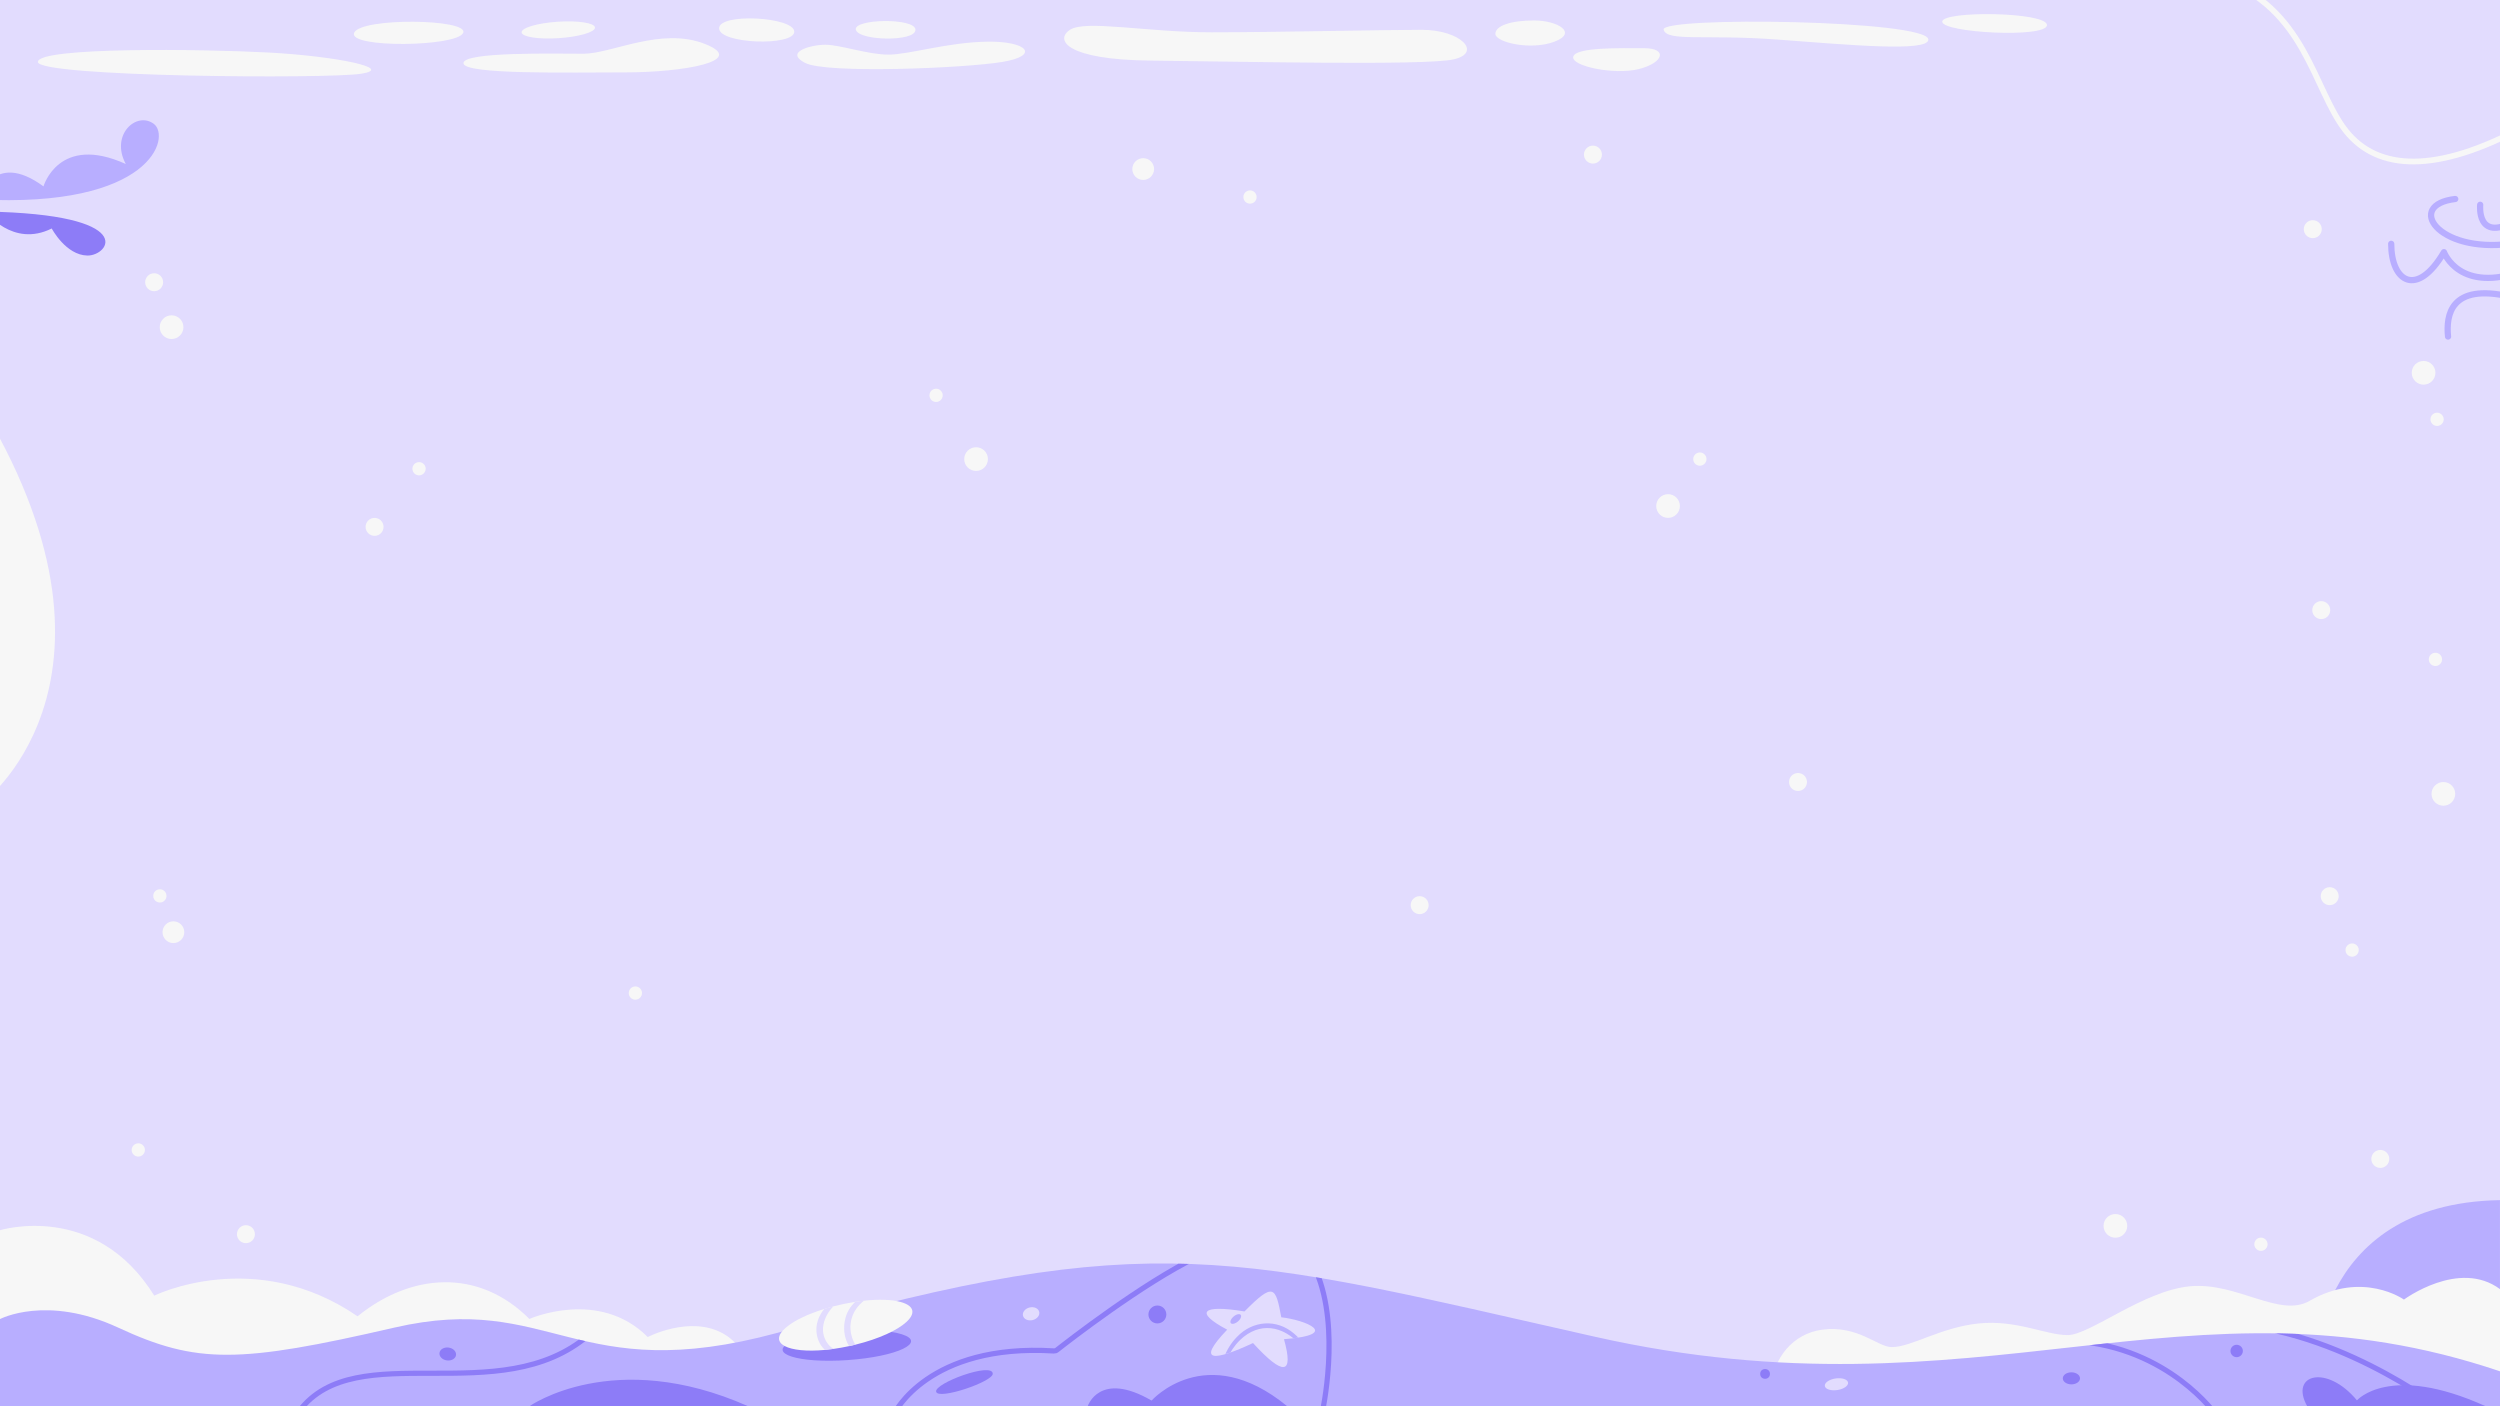 <svg xmlns="http://www.w3.org/2000/svg" width="1920" height="1080"><defs><clipPath id="a"><path d="M1920 1053.18c-240.57-81.41-399.12 40.25-695.42-26.63-276.3-62.37-339.09-85.38-627.34-2.98-155.67 42.33-173.49-31.89-294.44-3.96-119.16 27.52-151.53 28.09-212.03 0-55-25.53-90.77-6.56-90.77-6.56V1080h1920v-26.82Z" style="fill:none"/></clipPath><clipPath id="b"><path d="M955.77 1007.18c22.48-22.76 23.9-18.95 28.25 4.49 18.19 2.05 46.88 13.38 2.07 16.83 7.71 27.48-.41 28.54-23.78 2.95-29.03 13.6-44.7 15.7-19.82-10.26-25.15-13.32-19.9-19.49 13.29-14Z" style="clip-rule:evenodd;fill:none"/></clipPath><clipPath id="c"><path style="fill:none" d="M0 0h1920v1080H0z"/></clipPath></defs><path style="fill:#e2dcfe" d="M0 0h1920v1080H0z"/><path d="M29.09 47.56c0 11.54 222.66 13.2 248.52 9.05 25.86-4.16-19.76-13.48-71.02-16.25-51.26-2.77-177.49-4.34-177.49 7.21ZM271.97 25.22c-4.9 11.91 79.15 10.82 83.76 0 4.62-10.82-78.87-11.91-83.76 0ZM355.92 48.52c0 8.92 81.36 7.07 124.63 7.07s94.53-8.6 60.82-21.85c-33.71-13.25-71.57 7.53-93.28 7.53s-92.17-1.67-92.17 7.24ZM552.28 21.75c0 12.08 57.72 13.93 57.72 2.59s-57.72-14.67-57.72-2.59Z" style="fill:#f7f7f7"/><ellipse cx="428.77" cy="23.01" rx="28.25" ry="6.32" transform="rotate(-3.8 428.517 22.967)" style="fill:#f7f7f7"/><path d="M657.3 22.89c2.21 8.5 45.77 9.44 45.77 0s-47.99-8.5-45.77 0ZM618.44 48.37c16.44 8.37 122.29 4.05 151.47-.82 29.18-4.88 18.94-16.07-11.8-15.55-30.73.51-59.91 9.95-75.74 9.95s-37.25-7.59-48.42-7.59-31.95 5.65-15.51 14.02ZM821.72 22.89c-11.8 7.82-2.79 23.03 62.08 23.65 64.88.62 210.15 4.04 232.5-.93 22.35-4.97 5.9-22.72-24.52-22.72s-112.06 1.92-161.41 1.92-96.85-9.74-108.64-1.92ZM1148.47 26.14c.2 6.25 26.71 12.78 45.16 5.94 18.45-6.84 2.7-16.37-15.45-16.37s-29.91 4.18-29.71 10.43ZM1208.28 43.44c-2.08 7.29 31.23 14.32 50.23 9.63 19-4.68 22.64-16.06 4.16-16.06s-52.31-.86-54.4 6.43ZM1277.68 22.84c2.59 9.35 31.88 3.42 87.21 7.53s116.07 9.76 116.07.04c0-15.14-206.17-17.98-203.29-7.58ZM1491.64 16.65c0 8.6 80.43 12.8 80.43 2.6s-80.43-11.2-80.43-2.6Z" style="fill:#f7f7f7"/><circle cx="1776.21" cy="176.01" r="6.9" style="fill:#f7f7f7"/><circle cx="1380.86" cy="600.58" r="6.9" style="fill:#f7f7f7"/><circle cx="1223.37" cy="118.73" r="6.9" style="fill:#f7f7f7"/><circle cx="1782.71" cy="468.57" r="6.9" style="fill:#f7f7f7"/><circle cx="118.39" cy="216.75" r="6.9" style="fill:#f7f7f7"/><circle cx="1828.07" cy="890.06" r="6.9" style="fill:#f7f7f7"/><circle cx="1789.21" cy="688.26" r="6.9" style="fill:#f7f7f7"/><circle cx="287.67" cy="404.64" r="6.9" style="fill:#f7f7f7"/><circle cx="1090.3" cy="695.16" r="6.9" style="fill:#f7f7f7"/><circle cx="188.87" cy="947.85" r="6.9" style="fill:#f7f7f7"/><circle cx="1871.68" cy="322.04" r="5.09" style="fill:#f7f7f7"/><circle cx="1870.41" cy="506.41" r="5.09" style="fill:#f7f7f7"/><circle cx="106.21" cy="883.17" r="5.09" style="fill:#f7f7f7"/><circle cx="321.83" cy="359.99" r="5.09" style="fill:#f7f7f7"/><circle cx="1736.41" cy="955.58" r="5.09" style="fill:#f7f7f7"/><circle cx="718.92" cy="303.62" r="5.09" style="fill:#f7f7f7"/><circle cx="960" cy="151.32" r="5.09" style="fill:#f7f7f7"/><circle cx="122.78" cy="688.05" r="5.09" style="fill:#f7f7f7"/><circle cx="1806.43" cy="729.65" r="5.09" style="fill:#f7f7f7"/><circle cx="487.96" cy="762.68" r="5.09" style="fill:#f7f7f7"/><circle cx="1305.49" cy="352.58" r="5.09" style="fill:#f7f7f7"/><circle cx="1861.31" cy="286.31" r="9.1" style="fill:#f7f7f7"/><circle cx="1281.07" cy="388.63" r="9.1" style="fill:#f7f7f7"/><circle cx="131.77" cy="251.26" r="9.1" style="fill:#f7f7f7"/><circle cx="1624.63" cy="941.47" r="9.1" style="fill:#f7f7f7"/><circle cx="877.98" cy="129.83" r="8.36" style="fill:#f7f7f7"/><circle cx="133.17" cy="715.93" r="8.36" style="fill:#f7f7f7"/><circle cx="1876.51" cy="609.69" r="9.1" style="fill:#f7f7f7"/><circle cx="749.62" cy="352.58" r="9.1" style="fill:#f7f7f7"/><path d="M1777.12 1057.11h142.85V921.7c-146.34 2.54-142.85 135.41-142.85 135.41Z" style="fill:#b8aeff"/><path d="M555.17 1024.04c-25.46-14.03-57.71 2.8-57.71 2.8-37.58-37.66-90.88-13.88-90.88-13.88-39.41-39.49-91.3-35.01-131.96-2.04-78.85-54.07-156.14-15.86-156.14-15.86C73.13 922.1 0 944.82 0 944.82V1080h574.6l.71-19.99c.53-14.82-7.17-28.83-20.15-35.97ZM1360.99 1065.59c0-22.33 16.35-41.52 38.43-44.4 27.62-3.6 42.6 13.39 53.47 13.39 15.09 0 37.52-15.13 66.64-18.16 29.13-3.03 51.45 8.93 68.45 8.93s58.4-34.32 94.19-37.52 68.69 24.45 91.44 11.31c40.95-23.66 72.62-1.06 72.62-1.06s42.35-31.37 73.77-8.03v81.96h-559.01v-6.41Z" style="fill:#f7f7f7"/><path d="M1920 1053.18c-240.57-81.41-399.12 40.25-695.42-26.63-276.3-62.37-339.09-85.38-627.34-2.98-155.67 42.33-173.49-31.89-294.44-3.96-119.16 27.52-151.53 28.09-212.03 0-55-25.53-90.77-6.56-90.77-6.56V1080h1920v-26.82Z" style="fill:#b8aeff"/><path d="M762.44 1055.07c0 6.09-41.79 20.33-43.48 13.81s43.48-23.19 43.48-13.81Z" style="fill:#8d7cf7"/><path d="M651.16 1044.53c37.92-2.65 60.97-13.65 41.48-19.81-19.48-6.16-66.88-2.85-85.32 5.96-18.44 8.81 5.92 16.5 43.84 13.86Z" style="fill:#8d7cf7;fill-rule:evenodd"/><path d="M633.56 1036.73c2.23-.2 4.52-.47 6.88-.81 3.73-.53 7.63-1.22 11.65-2.09.31-.06.63-.14.95-.21 1.33-.3 2.66-.61 3.96-.92 36.74-9.05 56.18-26.69 34.94-32.7-7.24-2.05-17.44-2.25-28.45-1.06-2.24.25-4.52.55-6.81.9-5.56.87-11.22 2.05-16.73 3.48-2.35.61-4.67 1.28-6.94 1.98-12.2 3.76-23.03 8.76-29.45 14.31-14.25 12.31 1.89 19.77 30 17.13Z" style="fill:#f7f7f7;fill-rule:evenodd"/><path d="M652.09 1033.83c.31-.06.63-.14.95-.21 1.33-.3 2.66-.61 3.96-.92-.66-.87-1.36-2.14-1.72-3.04-4.89-11.73-1.16-23.33 8.22-30.72-2.24.25-4.52.55-6.81.9-3.44 3.39-6.12 7.56-7.36 12.33-1.92 7.2-1.25 15.29 2.77 21.67ZM633.56 1036.73c2.23-.2 4.52-.47 6.88-.81-2.03-.87-3.86-2.66-5.22-4.66-6.29-9.27-2.44-20.36 4.73-27.95-2.35.61-4.67 1.28-6.94 1.98-3.68 4.52-6.07 10.03-6.02 16.07 0 5.54 2.3 11.65 6.57 15.37Z" style="fill:#e2dcfe"/><g style="clip-path:url(#a)"><path d="M452.32 1025.15c-68.38 59.01-178.74.13-222.64 58.68M919.37 965.27c-42.32 20.62-99.32 64.97-107.65 71.52-.67.53-1.51.78-2.36.73-96.51-5.92-122.48 47.97-122.48 47.97M1010.86 976.34c19.16 44.37 4.5 109.15 4.5 109.15M1593.18 1029.91c72.52 4.87 108.75 56.76 108.75 56.76M1717.36 1017.22c87.64 7.9 164.08 69.45 164.08 69.45" style="fill:none;stroke:#8d7cf7;stroke-miterlimit:10;stroke-width:4px"/></g><path d="M988.61 1080c-62.63-51.38-104.19-4.36-104.19-4.36-40.18-23.37-49.07 4.36-49.07 4.36h153.26ZM574.6 1080c-103.29-45.85-168.02 0-168.02 0H574.6ZM1810.13 1075.48c-23.03-27.9-52.01-20.23-38.2 4.52h137.08c-73.96-33.5-98.88-4.52-98.88-4.52Z" style="fill:#8d7cf7"/><ellipse cx="1590.84" cy="1058.57" rx="6.61" ry="4.63" style="fill:#8d7cf7"/><circle cx="1717.76" cy="1037.55" r="4.76" style="fill:#8d7cf7"/><ellipse cx="1410.45" cy="1062.98" rx="9.02" ry="4.5" transform="rotate(-8.4 1411.328 1063.507)" style="fill:#e2dcfe"/><circle cx="1355.57" cy="1055.17" r="3.75" style="fill:#8d7cf7"/><ellipse cx="343.86" cy="1039.8" rx="4.98" ry="6.41" transform="rotate(-82.47 343.905 1039.825)" style="fill:#8d7cf7"/><circle cx="888.87" cy="1009.51" r="6.88" style="fill:#8d7cf7"/><path d="M955.77 1007.18c22.48-22.76 23.9-18.95 28.25 4.49 18.19 2.05 46.88 13.38 2.07 16.83 7.71 27.48-.41 28.54-23.78 2.95-29.03 13.6-44.7 15.7-19.82-10.26-25.15-13.32-19.9-19.49 13.29-14Z" style="fill:#e2dcfe;fill-rule:evenodd"/><g style="clip-path:url(#b)"><path d="M998.45 1032.79c-13.04-14.78-31.33-17.87-46.07-3.66-4.24 4.11-7.57 9.17-9.99 14.66l-2.46-.99c2.19-5.93 5.56-11.49 10.06-16.07 12.08-12.62 30.53-14.08 43.88-2.49 2.44 2.07 4.64 4.37 6.6 6.84l-2.02 1.71Z" style="fill:#b8aeff"/></g><path d="M950.7 1014.91c-2.92 2.47-6.11 2.41-5.73-.11s4.03-5.6 6.58-5.55 2.07 3.2-.85 5.67Z" style="fill:#b8aeff;fill-rule:evenodd"/><ellipse cx="791.89" cy="1008.98" rx="6.41" ry="4.98" transform="rotate(-13.52 791.922 1008.986)" style="fill:#e2dcfe"/><g style="clip-path:url(#c)"><path d="M1704.73-16.65c65.88 22.01 71.9 85.29 96.65 116.84s70.28 33.02 136.85-2.85" style="fill:none;fill-rule:evenodd;stroke:#f7f7f7;stroke-linecap:round;stroke-miterlimit:10;stroke-width:4.39px"/><path d="M1927.96 187.25c-56.1 7.24-80.75-29.97-42.35-34.42M1938.22 207.82c-49.46 18.33-61.25-14.16-61.25-14.16-20.87 35.42-40.52 22.64-40.52-6.4M1927.7 227.81c-46-10.65-49.22 14.61-47.6 30.66" style="fill:none;stroke:#b8aeff;stroke-linecap:round;stroke-linejoin:round;stroke-width:4.79px"/><path d="M1931.13 169.97c-29.38 16.21-26.34-12.69-26.34-12.69" style="fill:none;stroke:#b8aeff;stroke-linecap:round;stroke-linejoin:round;stroke-width:4.79px"/><path d="M-16.69 153.13c133.64 7.04 148.02-48.24 134.75-58.05s-33.56 8.52-21.45 30.88c-51.58-23.38-63.21 17.2-63.21 17.2-38.92-28.74-50.08 9.96-50.08 9.96Z" style="fill:#b8aeff"/><path d="M-10.99 162.45c118.61 2.14 94.64 34.11 78.08 33.81-16.56-.3-27.37-20.78-27.37-20.78-30.09 15.02-50.7-13.03-50.7-13.03Z" style="fill:#8d7cf7"/><path d="m-24.41 295.41 13.42 318.95s128.35-99.45-13.42-318.95Z" style="fill:#f7f7f7;fill-rule:evenodd"/></g></svg>